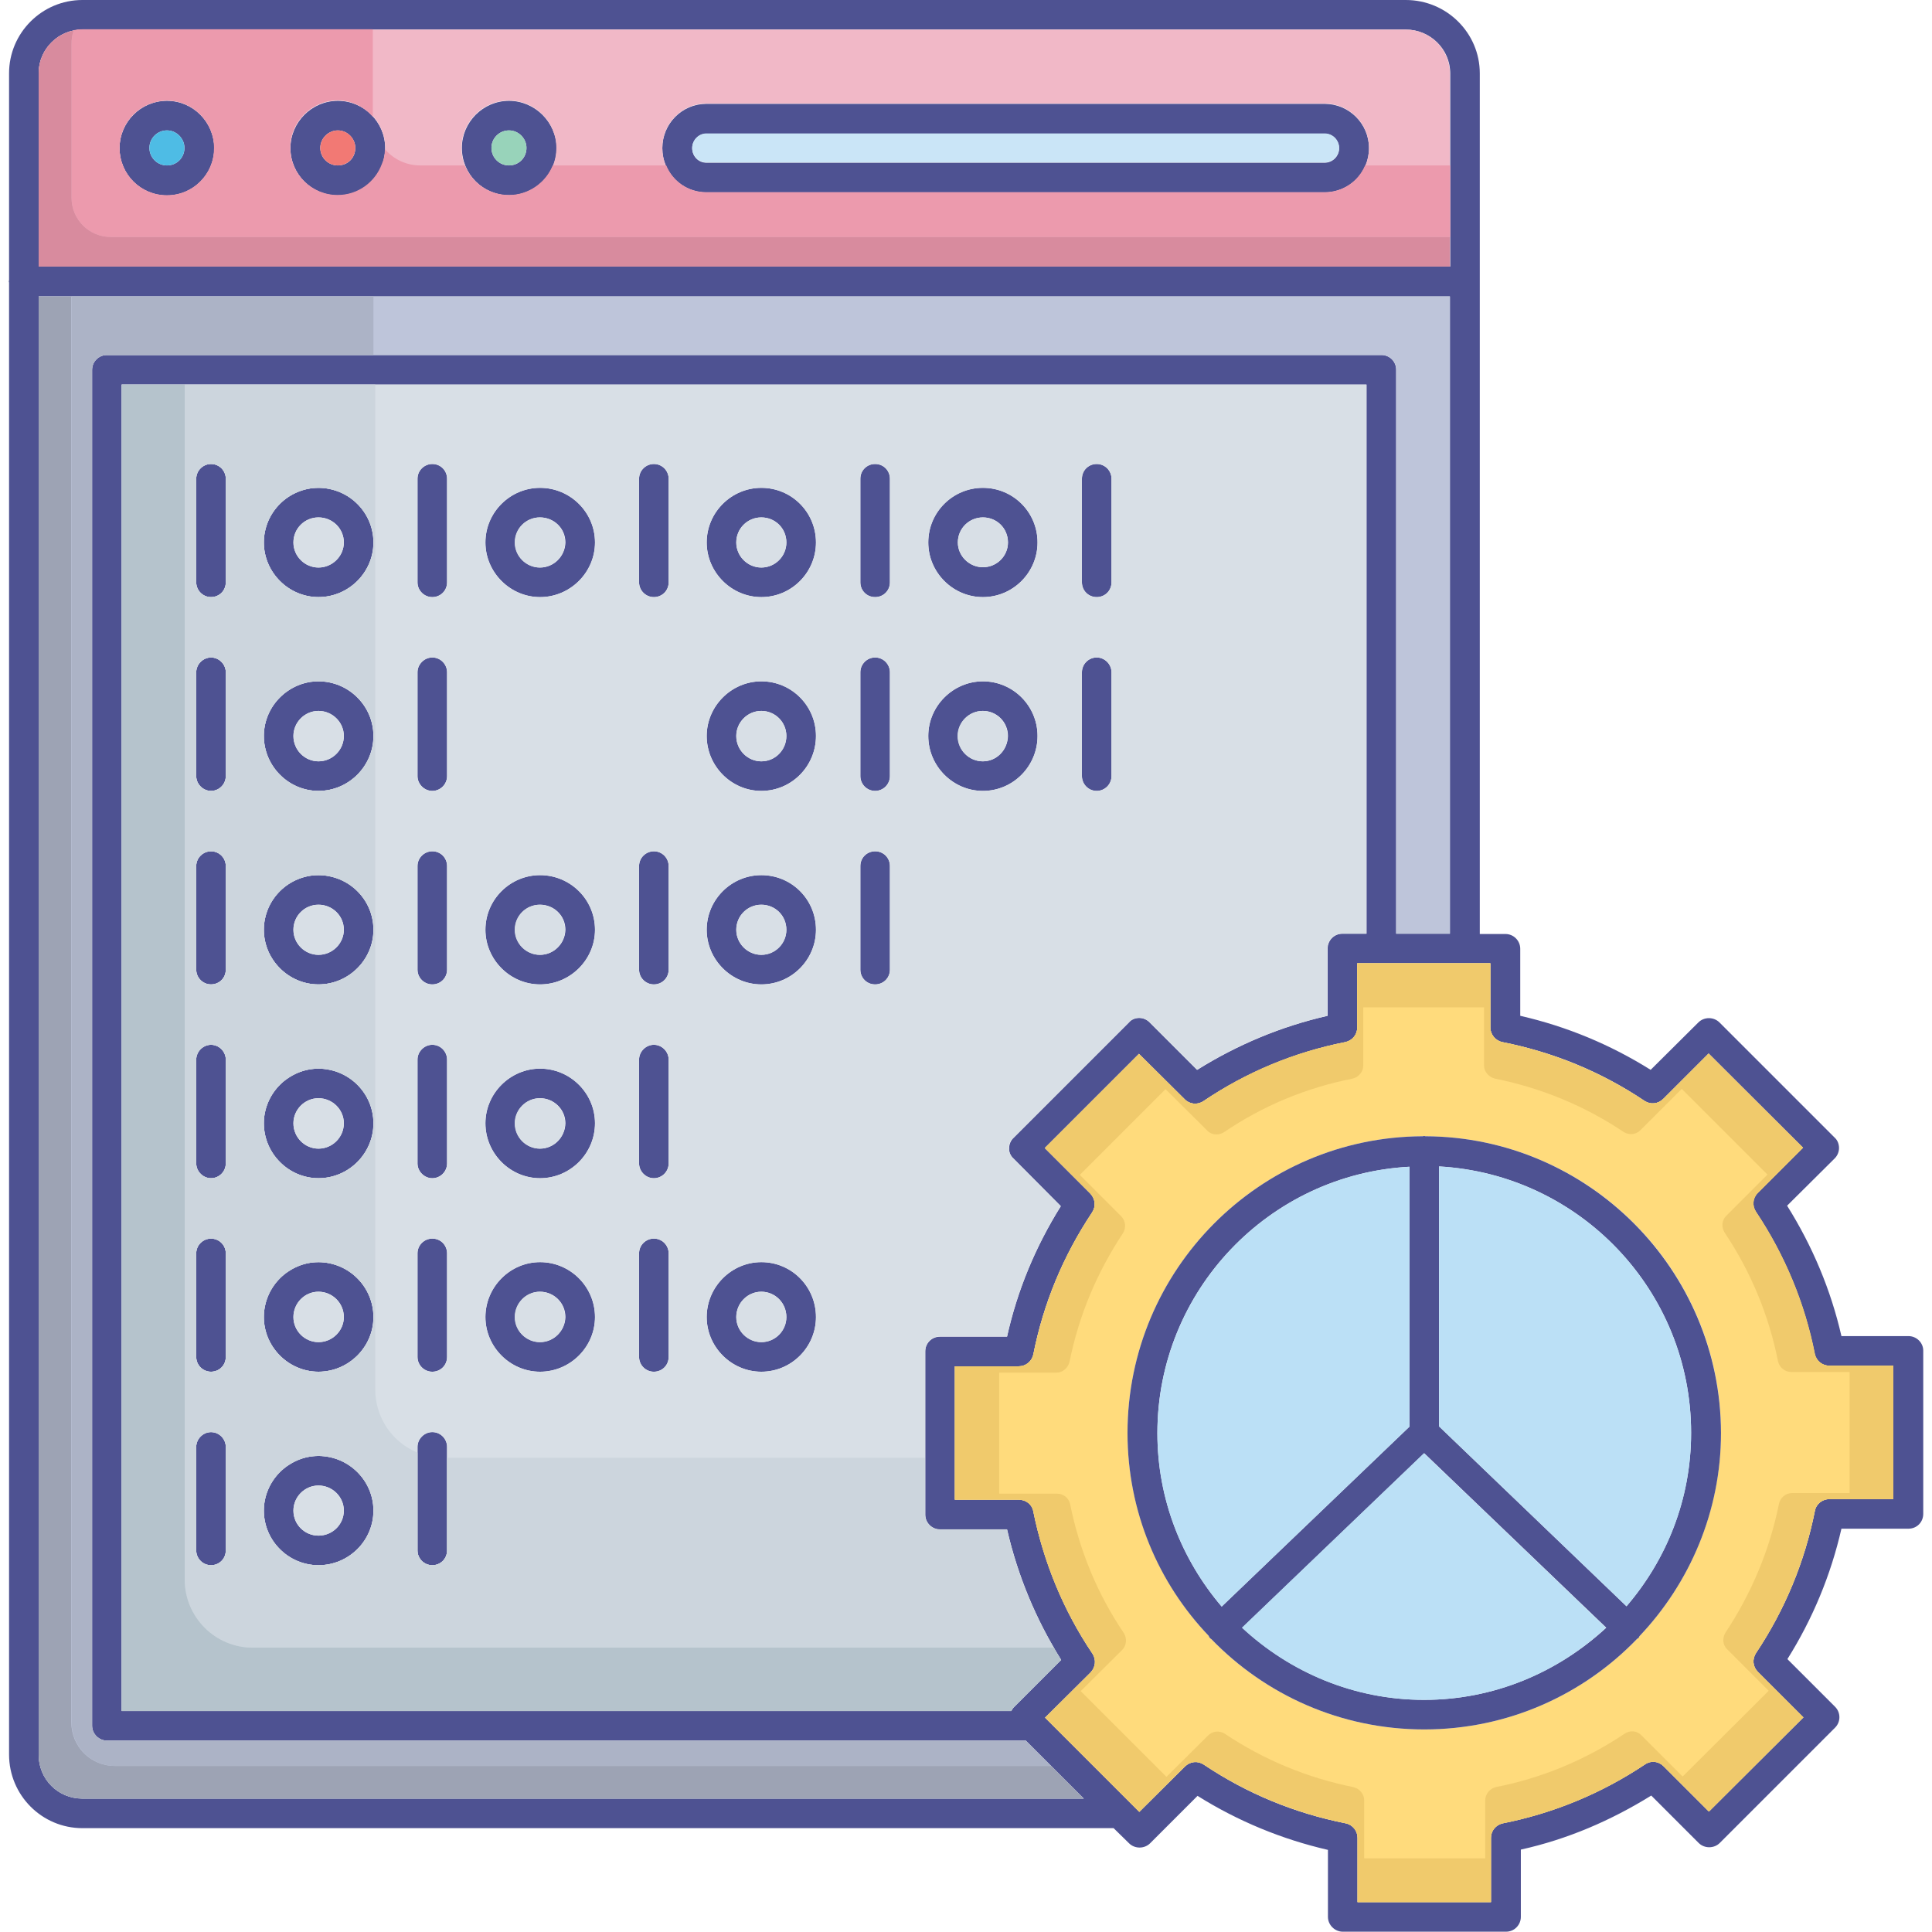 <svg xmlns="http://www.w3.org/2000/svg" id="binary-coding" enable-background="new 0 0 64 64" viewBox="0 0 64 64">
  <path fill="#4e5292" d="M43.88 3.44H23.4c-.81 0-1.46.66-1.46 1.47 0 .82.65 1.47 1.46 1.47h20.48c.81 0 1.47-.65 1.47-1.47C45.35 4.1 44.69 3.44 43.88 3.44zM43.88 5.39H23.4c-.27 0-.47-.22-.47-.48s.21-.48.47-.48h20.48c.27 0 .48.22.48.48S44.15 5.39 43.88 5.39zM16.86 3.34C16 3.34 15.3 4.05 15.3 4.9c0 .87.7 1.57 1.57 1.57.86 0 1.57-.7 1.57-1.57C18.43 4.05 17.72 3.34 16.86 3.34zM16.86 5.48c-.32 0-.58-.26-.58-.58 0-.32.26-.58.58-.58.32 0 .58.27.58.58C17.44 5.23 17.18 5.48 16.86 5.48zM11.19 3.34c-.86 0-1.57.71-1.57 1.57 0 .87.71 1.57 1.57 1.57.87 0 1.57-.7 1.57-1.57C12.76 4.05 12.06 3.34 11.19 3.34zM11.19 5.48c-.32 0-.58-.26-.58-.58 0-.32.27-.58.58-.58.32 0 .58.27.58.58C11.77 5.23 11.52 5.48 11.19 5.48zM5.53 3.34c-.87 0-1.57.71-1.57 1.57 0 .87.7 1.57 1.57 1.57.87 0 1.57-.7 1.57-1.57C7.09 4.05 6.4 3.34 5.53 3.34zM5.53 5.48c-.32 0-.58-.26-.58-.58 0-.32.26-.58.58-.58.32 0 .58.27.58.58C6.11 5.23 5.85 5.48 5.53 5.48zM7.48 15.86v3.43c0 .28-.22.49-.49.49-.27 0-.49-.22-.49-.49v-3.43c0-.28.23-.49.49-.49C7.26 15.37 7.48 15.59 7.48 15.86zM10.55 16.16c-.99 0-1.81.81-1.81 1.81 0 .99.82 1.81 1.81 1.81 1 0 1.82-.82 1.82-1.81C12.37 16.97 11.55 16.16 10.55 16.16zM10.55 18.8c-.45 0-.83-.37-.83-.83 0-.46.37-.83.83-.83.46 0 .84.36.84.83C11.39 18.42 11.01 18.8 10.55 18.8zM14.81 15.86v3.43c0 .28-.22.49-.49.49-.27 0-.49-.22-.49-.49v-3.43c0-.28.23-.49.49-.49C14.6 15.37 14.81 15.59 14.81 15.86zM17.89 16.16c-.99 0-1.81.81-1.81 1.81 0 .99.82 1.81 1.81 1.81 1 0 1.82-.82 1.82-1.81C19.71 16.97 18.89 16.16 17.89 16.16zM17.89 18.8c-.45 0-.83-.37-.83-.83 0-.46.37-.83.83-.83.46 0 .84.36.84.83C18.72 18.42 18.35 18.8 17.89 18.8zM22.15 15.86v3.43c0 .28-.22.49-.49.49-.27 0-.49-.22-.49-.49v-3.43c0-.28.23-.49.49-.49C21.93 15.37 22.15 15.59 22.15 15.86zM25.22 16.16c-.99 0-1.81.81-1.81 1.81 0 .99.82 1.81 1.81 1.81 1 0 1.81-.82 1.81-1.81C27.03 16.97 26.23 16.16 25.22 16.16zM25.22 18.8c-.45 0-.83-.37-.83-.83 0-.46.37-.83.83-.83.46 0 .83.36.83.83C26.05 18.42 25.68 18.8 25.22 18.8zM29.48 15.86v3.43c0 .28-.22.49-.49.49-.28 0-.49-.22-.49-.49v-3.43c0-.28.22-.49.49-.49C29.27 15.37 29.48 15.59 29.48 15.86zM32.56 16.16c-1 0-1.81.8-1.81 1.81 0 .99.81 1.81 1.81 1.81 1 0 1.81-.82 1.81-1.81C34.37 16.96 33.56 16.16 32.56 16.16zM32.56 18.79c-.45 0-.83-.37-.83-.82 0-.47.38-.83.83-.83.46 0 .83.36.83.83C33.39 18.42 33.02 18.79 32.56 18.79z"></path>
  <path fill="#d8dfe6" d="M33.39,17.97c0,0.45-0.37,0.82-0.83,0.82c-0.45,0-0.83-0.37-0.83-0.82c0-0.47,0.38-0.83,0.83-0.83
		C33.02,17.14,33.39,17.5,33.39,17.97z"></path>
  <path fill="#4e5292" d="M36.82 15.86v3.43c0 .28-.22.49-.49.49-.28 0-.49-.22-.49-.49v-3.43c0-.28.22-.49.49-.49C36.6 15.37 36.82 15.59 36.82 15.86zM7.48 22.27v3.44c0 .27-.22.49-.49.49-.27 0-.49-.23-.49-.49v-3.44c0-.27.23-.49.49-.49C7.26 21.78 7.48 22.01 7.48 22.27zM10.55 22.57c-.99 0-1.81.82-1.81 1.81 0 1 .82 1.82 1.81 1.82 1 0 1.82-.82 1.82-1.82C12.37 23.38 11.55 22.57 10.55 22.57zM10.55 25.22c-.45 0-.83-.37-.83-.84 0-.45.37-.83.83-.83.46 0 .84.37.84.83C11.39 24.84 11.01 25.22 10.55 25.22zM14.81 22.27v3.44c0 .27-.22.49-.49.49-.27 0-.49-.23-.49-.49v-3.44c0-.27.23-.49.49-.49C14.6 21.78 14.81 22.01 14.81 22.27zM25.22 22.57c-.99 0-1.81.82-1.81 1.81 0 1 .82 1.82 1.81 1.82 1 0 1.81-.82 1.81-1.82C27.03 23.38 26.23 22.57 25.22 22.57zM25.22 25.22c-.45 0-.83-.37-.83-.84 0-.45.37-.83.83-.83.46 0 .83.37.83.83C26.05 24.84 25.68 25.22 25.22 25.22zM29.48 22.27v3.44c0 .27-.22.49-.49.49-.28 0-.49-.23-.49-.49v-3.44c0-.27.22-.49.49-.49C29.27 21.78 29.48 22.01 29.48 22.27zM32.56 22.57c-.99 0-1.81.82-1.81 1.81 0 1 .82 1.82 1.81 1.82 1 0 1.81-.82 1.81-1.82C34.37 23.38 33.56 22.57 32.56 22.57zM32.56 25.22c-.45 0-.83-.37-.83-.84 0-.45.37-.83.83-.83.46 0 .83.37.83.83C33.38 24.84 33.02 25.22 32.56 25.22zM36.82 22.27v3.44c0 .27-.22.49-.49.49-.28 0-.49-.23-.49-.49v-3.44c0-.27.22-.49.49-.49C36.6 21.78 36.82 22.01 36.82 22.27zM7.48 28.69v3.43c0 .28-.22.49-.49.49-.27 0-.49-.22-.49-.49v-3.43c0-.28.23-.49.49-.49C7.26 28.2 7.48 28.42 7.48 28.69zM10.55 28.99c-.99 0-1.81.81-1.81 1.81 0 .99.82 1.81 1.81 1.81 1 0 1.82-.82 1.82-1.81C12.37 29.79 11.55 28.99 10.55 28.99zM10.55 31.63c-.45 0-.83-.37-.83-.83 0-.46.37-.83.83-.83.46 0 .84.36.84.83C11.39 31.25 11.01 31.63 10.55 31.63zM14.81 28.69v3.43c0 .28-.22.49-.49.49-.27 0-.49-.22-.49-.49v-3.43c0-.28.23-.49.49-.49C14.6 28.2 14.81 28.42 14.81 28.69zM17.89 28.99c-.99 0-1.81.81-1.81 1.81 0 .99.82 1.81 1.81 1.81 1 0 1.82-.82 1.82-1.81C19.71 29.79 18.89 28.99 17.89 28.99zM17.89 31.63c-.45 0-.83-.37-.83-.83 0-.46.37-.83.83-.83.46 0 .84.36.84.83C18.72 31.25 18.35 31.63 17.89 31.63zM22.15 28.69v3.43c0 .28-.22.49-.49.49-.27 0-.49-.22-.49-.49v-3.43c0-.28.23-.49.49-.49C21.93 28.2 22.15 28.42 22.15 28.69zM25.22 28.99c-.99 0-1.81.81-1.81 1.81 0 .99.82 1.81 1.81 1.81 1 0 1.81-.82 1.81-1.81C27.03 29.79 26.23 28.99 25.22 28.99zM25.22 31.63c-.45 0-.83-.37-.83-.83 0-.46.37-.83.83-.83.46 0 .83.36.83.83C26.05 31.25 25.68 31.63 25.22 31.63zM29.48 28.69v3.43c0 .28-.22.49-.49.49-.28 0-.49-.22-.49-.49v-3.43c0-.28.22-.49.49-.49C29.27 28.2 29.48 28.42 29.48 28.69zM7.48 35.1v3.44c0 .27-.22.49-.49.49-.27 0-.49-.23-.49-.49V35.1c0-.27.23-.49.49-.49C7.26 34.61 7.48 34.84 7.48 35.1zM10.55 35.4c-.99 0-1.81.82-1.81 1.81 0 1 .82 1.82 1.81 1.82 1 0 1.82-.82 1.82-1.82C12.37 36.21 11.55 35.4 10.55 35.4zM10.55 38.05c-.45 0-.83-.37-.83-.84 0-.45.37-.83.83-.83.46 0 .84.37.84.83C11.39 37.67 11.01 38.05 10.55 38.05zM14.81 35.1v3.44c0 .27-.22.49-.49.49-.27 0-.49-.23-.49-.49V35.1c0-.27.23-.49.49-.49C14.6 34.61 14.81 34.84 14.81 35.1zM17.89 35.4c-.99 0-1.81.82-1.81 1.81 0 1 .82 1.82 1.81 1.82 1 0 1.82-.82 1.82-1.82C19.71 36.21 18.89 35.4 17.89 35.4zM17.89 38.05c-.45 0-.83-.37-.83-.84 0-.45.37-.83.83-.83.46 0 .84.37.84.83C18.72 37.67 18.35 38.05 17.89 38.05zM22.15 35.1v3.44c0 .27-.22.49-.49.49-.27 0-.49-.23-.49-.49V35.1c0-.27.23-.49.49-.49C21.93 34.61 22.15 34.84 22.15 35.1zM7.48 41.52v3.43c0 .28-.22.49-.49.49-.27 0-.49-.22-.49-.49v-3.43c0-.28.23-.49.49-.49C7.26 41.03 7.48 41.25 7.48 41.52zM10.55 41.81c-.99 0-1.81.82-1.81 1.82 0 .99.82 1.81 1.81 1.81 1 0 1.82-.82 1.82-1.81C12.37 42.62 11.55 41.81 10.55 41.81zM10.55 44.46c-.45 0-.83-.37-.83-.83 0-.46.37-.84.83-.84.46 0 .84.37.84.84C11.39 44.08 11.01 44.46 10.55 44.46zM14.81 41.52v3.43c0 .28-.22.49-.49.49-.27 0-.49-.22-.49-.49v-3.43c0-.28.23-.49.49-.49C14.6 41.03 14.81 41.25 14.81 41.52zM17.89 41.81c-.99 0-1.81.82-1.81 1.82 0 .99.82 1.81 1.81 1.81 1 0 1.82-.82 1.82-1.81C19.71 42.62 18.89 41.81 17.89 41.81zM17.89 44.46c-.45 0-.83-.37-.83-.83 0-.46.37-.84.83-.84.46 0 .84.37.84.84C18.72 44.08 18.35 44.46 17.89 44.46zM22.15 41.52v3.43c0 .28-.22.49-.49.49-.27 0-.49-.22-.49-.49v-3.43c0-.28.23-.49.49-.49C21.93 41.03 22.15 41.25 22.15 41.52zM25.22 41.81c-.99 0-1.81.82-1.81 1.82 0 .99.82 1.81 1.81 1.81 1 0 1.81-.82 1.81-1.81C27.03 42.62 26.23 41.81 25.22 41.81zM25.22 44.46c-.45 0-.83-.37-.83-.83 0-.46.37-.84.83-.84.46 0 .83.37.83.84C26.05 44.08 25.68 44.46 25.22 44.46zM7.48 47.93v3.43c0 .28-.22.49-.49.49-.27 0-.49-.22-.49-.49v-3.43c0-.27.23-.49.49-.49C7.26 47.44 7.48 47.67 7.48 47.93zM10.55 48.23c-.99 0-1.81.82-1.81 1.81 0 1 .82 1.81 1.81 1.81 1 0 1.82-.81 1.82-1.81C12.37 49.04 11.55 48.23 10.55 48.23zM10.55 50.87c-.45 0-.83-.36-.83-.83 0-.45.37-.83.83-.83.46 0 .84.37.84.83C11.39 50.5 11.01 50.87 10.55 50.87zM14.81 47.93v3.43c0 .28-.22.49-.49.49-.27 0-.49-.22-.49-.49v-3.43c0-.27.23-.49.49-.49C14.6 47.44 14.81 47.67 14.81 47.93z"></path>
  <path fill="#4e5292" d="M63.22,44.26H61c-0.35-1.53-0.96-2.98-1.8-4.32l1.58-1.57c0.09-0.09,0.14-0.22,0.14-0.34
		c0-0.13-0.05-0.26-0.14-0.34l-3.82-3.82c-0.19-0.19-0.51-0.19-0.7,0l-1.58,1.57c-1.34-0.84-2.79-1.44-4.32-1.79v-2.22
		c0-0.27-0.22-0.49-0.49-0.49h-0.85V9.33c0,0,0,0,0-0.01c0,0,0,0,0-0.01V2.43c0-1.34-1.1-2.43-2.45-2.43H2.73
		C1.39,0,0.3,1.09,0.3,2.43v6.85c0,0.02-0.01,0.03-0.01,0.04c0,0.02,0.01,0.03,0.01,0.04v48.76c0,1.35,1.09,2.44,2.43,2.44h34.16
		l0.51,0.5c0.19,0.19,0.51,0.19,0.7,0l1.57-1.57c1.34,0.84,2.8,1.44,4.32,1.79v2.22c0,0.27,0.23,0.49,0.49,0.49h5.41
		c0.28,0,0.49-0.23,0.49-0.49v-2.23c1.54-0.34,2.98-0.96,4.32-1.79l1.57,1.57c0.19,0.19,0.51,0.19,0.7,0l3.82-3.82
		c0.19-0.19,0.19-0.5,0-0.69l-1.58-1.58c0.84-1.34,1.44-2.79,1.79-4.32h2.22c0.28,0,0.49-0.22,0.49-0.49v-5.41
		C63.71,44.48,63.49,44.26,63.22,44.26z M1.28,2.43c0-0.8,0.65-1.45,1.45-1.45h43.84c0.81,0,1.47,0.65,1.47,1.45v6.4H1.28V2.43z
		 M2.73,59.58c-0.81,0-1.45-0.64-1.45-1.46V9.82h46.75v21.11h-1.78V12.25c0-0.28-0.22-0.49-0.49-0.49H3.54
		c-0.27,0-0.49,0.22-0.49,0.49v44.92c0,0.27,0.23,0.49,0.49,0.49h30.44l1.92,1.92H2.73z M33.57,38.38l1.57,1.58
		c-0.84,1.34-1.44,2.79-1.78,4.32h-2.22c-0.28,0-0.49,0.22-0.49,0.49v5.41c0,0.27,0.22,0.49,0.49,0.49h2.22
		c0.35,1.53,0.96,2.98,1.79,4.32l-1.57,1.57c-0.03,0.03-0.06,0.08-0.08,0.12H4.03V12.74h41.24v18.19h-0.8
		c-0.28,0-0.49,0.23-0.49,0.49v2.23c-1.54,0.35-2.99,0.96-4.32,1.79l-1.57-1.57c-0.1-0.1-0.23-0.15-0.35-0.15
		c-0.13,0-0.26,0.05-0.34,0.15l-3.82,3.82c-0.1,0.09-0.15,0.22-0.15,0.34C33.42,38.16,33.47,38.29,33.57,38.38z M62.72,49.66h-2.12
		c-0.24,0-0.44,0.17-0.48,0.39c-0.33,1.68-0.99,3.27-1.95,4.71c-0.13,0.2-0.11,0.45,0.06,0.62l1.51,1.51l-3.13,3.12l-1.5-1.5
		c-0.17-0.17-0.42-0.2-0.62-0.06c-1.44,0.96-3.02,1.61-4.71,1.95c-0.23,0.05-0.39,0.25-0.39,0.48v2.13h-4.42v-2.13
		c0-0.23-0.16-0.43-0.39-0.48c-1.68-0.33-3.27-0.98-4.71-1.95c-0.2-0.13-0.45-0.1-0.62,0.07l-1.51,1.5l-3.12-3.12l1.51-1.5
		c0.16-0.17,0.19-0.42,0.06-0.62c-0.97-1.44-1.61-3.02-1.96-4.71c-0.04-0.24-0.25-0.39-0.48-0.39h-2.12v-4.42h2.12
		c0.24,0,0.43-0.17,0.48-0.39c0.33-1.69,0.99-3.27,1.95-4.71c0.13-0.2,0.1-0.45-0.06-0.62l-1.51-1.51l3.12-3.12l1.51,1.5
		c0.16,0.17,0.42,0.2,0.62,0.07c1.43-0.96,3.01-1.62,4.71-1.96c0.23-0.05,0.39-0.25,0.39-0.48v-2.13h4.41v2.13
		c0,0.23,0.17,0.43,0.39,0.48c1.69,0.33,3.28,0.98,4.72,1.95c0.2,0.13,0.45,0.1,0.62-0.07l1.5-1.5l3.12,3.12l-1.5,1.5
		c-0.17,0.17-0.19,0.42-0.06,0.62c0.96,1.44,1.61,3.02,1.95,4.71c0.05,0.24,0.26,0.39,0.48,0.39h2.13V49.66z"></path>
  <path fill="#ffdb7c" d="M60.6,45.24c-0.23,0-0.43-0.16-0.48-0.39c-0.33-1.68-0.99-3.27-1.95-4.71c-0.13-0.2-0.11-0.45,0.06-0.62
		l1.5-1.5L56.6,34.9l-1.5,1.5c-0.17,0.17-0.42,0.2-0.62,0.07c-1.44-0.96-3.02-1.61-4.72-1.95c-0.23-0.05-0.39-0.26-0.39-0.48v-2.13
		h-4.41v2.13c0,0.24-0.17,0.43-0.39,0.48c-1.69,0.33-3.28,0.99-4.71,1.96c-0.2,0.13-0.46,0.1-0.62-0.07l-1.51-1.5l-3.12,3.12
		l1.51,1.51c0.16,0.17,0.19,0.42,0.06,0.62c-0.96,1.44-1.61,3.01-1.95,4.71c-0.05,0.23-0.25,0.39-0.48,0.39h-2.12v4.42h2.12
		c0.24,0,0.44,0.16,0.48,0.39c0.34,1.68,0.99,3.27,1.96,4.71c0.13,0.2,0.1,0.45-0.06,0.62l-1.51,1.5l3.12,3.12l1.51-1.5
		c0.17-0.17,0.42-0.2,0.62-0.07c1.44,0.96,3.02,1.61,4.71,1.95c0.24,0.05,0.39,0.26,0.39,0.48v2.13h4.42v-2.13
		c0-0.24,0.17-0.43,0.39-0.48c1.68-0.33,3.27-0.99,4.71-1.95c0.2-0.14,0.45-0.11,0.62,0.06l1.5,1.5l3.13-3.12l-1.51-1.51
		c-0.17-0.17-0.19-0.42-0.06-0.62c0.96-1.44,1.61-3.02,1.95-4.71c0.04-0.23,0.25-0.39,0.48-0.39h2.12v-4.42H60.6z M54.31,54.2
		c-0.01,0.02-0.02,0.04-0.03,0.06c-0.02,0.01-0.03,0.02-0.05,0.03c-1.78,1.85-4.28,3-7.05,3s-5.27-1.15-7.05-2.99
		c-0.02-0.02-0.04-0.02-0.05-0.04c-0.02-0.02-0.03-0.04-0.04-0.07c-1.66-1.75-2.69-4.13-2.69-6.72c0-5.41,4.38-9.81,9.78-9.83
		c0.02,0,0.03-0.01,0.05-0.01c0.01,0,0.02,0.01,0.04,0.01c5.4,0.02,9.79,4.42,9.79,9.83C57,50.08,55.97,52.45,54.31,54.2z"></path>
  <path fill="#f0ca6c" d="M60.6,45.24c-0.23,0-0.43-0.16-0.48-0.39c-0.33-1.68-0.99-3.27-1.95-4.71c-0.13-0.2-0.11-0.45,0.06-0.62
		l1.5-1.5L56.6,34.9l-1.5,1.5c-0.17,0.17-0.42,0.2-0.62,0.07c-1.44-0.96-3.02-1.61-4.72-1.95c-0.23-0.05-0.39-0.26-0.39-0.48v-2.13
		h-4.41v2.13c0,0.24-0.17,0.43-0.39,0.48c-1.69,0.33-3.28,0.99-4.71,1.96c-0.2,0.13-0.46,0.1-0.62-0.07l-1.51-1.5l-3.12,3.12
		l1.51,1.51c0.16,0.17,0.19,0.42,0.06,0.62c-0.96,1.44-1.61,3.01-1.95,4.71c-0.05,0.23-0.25,0.39-0.48,0.39h-2.12v4.42h2.12
		c0.24,0,0.44,0.16,0.48,0.39c0.34,1.68,0.99,3.27,1.96,4.71c0.13,0.2,0.1,0.45-0.06,0.62l-1.51,1.5l3.12,3.12l1.51-1.5
		c0.17-0.17,0.42-0.2,0.62-0.07c1.44,0.96,3.02,1.61,4.71,1.95c0.24,0.05,0.39,0.26,0.39,0.48v2.13h4.42v-2.13
		c0-0.24,0.17-0.43,0.39-0.48c1.68-0.33,3.27-0.99,4.71-1.95c0.2-0.14,0.45-0.11,0.62,0.06l1.5,1.5l3.13-3.12l-1.51-1.51
		c-0.17-0.17-0.19-0.42-0.06-0.62c0.96-1.44,1.61-3.02,1.95-4.71c0.04-0.23,0.25-0.39,0.48-0.39h2.12v-4.42H60.6z M61.29,49.46
		h-1.93c-0.21,0-0.39,0.16-0.43,0.36c-0.31,1.53-0.91,2.96-1.77,4.26c-0.11,0.18-0.1,0.41,0.06,0.56l1.37,1.37l-2.85,2.84
		l-1.36-1.36c-0.15-0.16-0.38-0.18-0.56-0.06c-1.3,0.87-2.74,1.47-4.27,1.77c-0.2,0.05-0.35,0.23-0.35,0.44v1.92h-4.01v-1.92
		c0-0.21-0.15-0.39-0.36-0.44c-1.53-0.31-2.96-0.9-4.26-1.77c-0.18-0.11-0.41-0.09-0.56,0.07l-1.37,1.36l-2.84-2.84l1.37-1.36
		c0.15-0.15,0.17-0.38,0.06-0.56c-0.88-1.3-1.47-2.74-1.78-4.27c-0.04-0.21-0.23-0.35-0.43-0.35h-1.92v-4.01H35
		c0.21,0,0.38-0.16,0.43-0.36c0.31-1.54,0.91-2.96,1.77-4.26c0.11-0.18,0.09-0.41-0.06-0.56l-1.37-1.37l2.84-2.84l1.37,1.36
		c0.14,0.16,0.38,0.18,0.56,0.07c1.29-0.88,2.74-1.48,4.27-1.78c0.2-0.05,0.35-0.23,0.35-0.43v-1.93h4v1.93
		c0,0.2,0.16,0.38,0.36,0.43c1.54,0.31,2.97,0.9,4.27,1.77c0.18,0.11,0.41,0.09,0.56-0.07l1.36-1.36l2.84,2.84l-1.36,1.36
		c-0.16,0.15-0.17,0.38-0.06,0.56c0.87,1.3,1.47,2.75,1.77,4.27c0.05,0.21,0.24,0.35,0.44,0.35h1.93V49.46z"></path>
  <path fill="#d8dfe6" d="M4.03,12.74v43.93H33.5c0.02-0.04,0.05-0.09,0.08-0.12l1.57-1.57c-0.84-1.34-1.44-2.8-1.79-4.32h-2.22
		c-0.28,0-0.49-0.23-0.49-0.49v-5.41c0-0.28,0.22-0.49,0.49-0.49h2.22c0.34-1.54,0.95-2.98,1.78-4.32l-1.57-1.58
		c-0.1-0.09-0.15-0.22-0.15-0.34c0-0.13,0.05-0.26,0.15-0.34l3.82-3.82c0.09-0.1,0.22-0.15,0.34-0.15c0.13,0,0.26,0.05,0.35,0.15
		l1.57,1.57c1.33-0.84,2.79-1.44,4.32-1.79v-2.23c0-0.27,0.22-0.49,0.49-0.49h0.8V12.74H4.03z M7.48,51.36
		c0,0.28-0.22,0.49-0.49,0.49c-0.27,0-0.49-0.22-0.49-0.49v-3.43c0-0.27,0.23-0.49,0.49-0.49c0.28,0,0.49,0.23,0.49,0.49V51.36z
		 M7.48,44.95c0,0.28-0.22,0.49-0.49,0.49c-0.27,0-0.49-0.22-0.49-0.49v-3.43c0-0.28,0.23-0.49,0.49-0.49
		c0.28,0,0.49,0.22,0.49,0.49V44.95z M7.48,38.54c0,0.27-0.22,0.49-0.49,0.49c-0.27,0-0.49-0.23-0.49-0.49V35.1
		c0-0.27,0.23-0.49,0.49-0.49c0.28,0,0.49,0.23,0.49,0.49V38.54z M7.48,32.12c0,0.28-0.22,0.49-0.49,0.49
		c-0.27,0-0.49-0.22-0.49-0.49v-3.43c0-0.28,0.23-0.49,0.49-0.49c0.28,0,0.49,0.22,0.49,0.49V32.12z M7.48,25.71
		c0,0.27-0.22,0.49-0.49,0.49c-0.27,0-0.49-0.23-0.49-0.49v-3.44c0-0.27,0.23-0.49,0.49-0.49c0.28,0,0.49,0.23,0.49,0.49V25.71z
		 M7.48,19.29c0,0.28-0.22,0.49-0.49,0.49c-0.27,0-0.49-0.22-0.49-0.49v-3.43c0-0.28,0.23-0.49,0.49-0.49
		c0.28,0,0.49,0.22,0.49,0.49V19.29z M10.55,51.85c-0.99,0-1.81-0.81-1.81-1.81c0-0.99,0.82-1.81,1.81-1.81c1,0,1.82,0.82,1.82,1.81
		C12.37,51.04,11.55,51.85,10.55,51.85z M10.55,45.44c-0.99,0-1.81-0.82-1.81-1.81c0-1,0.82-1.82,1.81-1.82c1,0,1.82,0.82,1.82,1.82
		C12.37,44.62,11.55,45.44,10.55,45.44z M10.55,39.03c-0.99,0-1.81-0.82-1.81-1.82c0-0.99,0.82-1.81,1.81-1.81
		c1,0,1.82,0.82,1.82,1.81C12.37,38.21,11.55,39.03,10.55,39.03z M10.55,32.61c-0.99,0-1.81-0.82-1.81-1.81c0-1,0.82-1.81,1.81-1.81
		c1,0,1.82,0.81,1.82,1.81C12.37,31.79,11.55,32.61,10.55,32.61z M10.55,26.2c-0.99,0-1.81-0.82-1.81-1.82
		c0-0.99,0.82-1.81,1.81-1.81c1,0,1.82,0.82,1.82,1.81C12.37,25.38,11.55,26.2,10.55,26.2z M10.55,19.78
		c-0.99,0-1.81-0.82-1.81-1.81c0-1,0.82-1.81,1.81-1.81c1,0,1.82,0.81,1.82,1.81C12.37,18.96,11.55,19.78,10.55,19.78z M14.81,51.36
		c0,0.28-0.22,0.49-0.49,0.49c-0.27,0-0.49-0.22-0.49-0.49v-3.43c0-0.27,0.23-0.49,0.49-0.49c0.28,0,0.49,0.23,0.49,0.49V51.36z
		 M14.81,44.95c0,0.28-0.22,0.49-0.49,0.49c-0.27,0-0.49-0.22-0.49-0.49v-3.43c0-0.28,0.23-0.49,0.49-0.49
		c0.28,0,0.49,0.22,0.49,0.49V44.95z M14.81,38.54c0,0.27-0.22,0.49-0.49,0.49c-0.27,0-0.49-0.23-0.49-0.49V35.1
		c0-0.27,0.23-0.49,0.49-0.49c0.28,0,0.49,0.23,0.49,0.49V38.54z M14.81,32.12c0,0.28-0.22,0.49-0.49,0.49
		c-0.27,0-0.49-0.22-0.49-0.49v-3.43c0-0.28,0.23-0.49,0.49-0.49c0.28,0,0.49,0.22,0.49,0.49V32.12z M14.81,25.71
		c0,0.27-0.22,0.49-0.49,0.49c-0.27,0-0.49-0.23-0.49-0.49v-3.44c0-0.27,0.23-0.49,0.49-0.49c0.28,0,0.49,0.23,0.49,0.49V25.71z
		 M14.81,19.29c0,0.28-0.22,0.49-0.49,0.49c-0.27,0-0.49-0.22-0.49-0.49v-3.43c0-0.28,0.23-0.49,0.49-0.49
		c0.28,0,0.49,0.22,0.49,0.49V19.29z M17.89,45.44c-0.99,0-1.81-0.82-1.81-1.81c0-1,0.82-1.82,1.81-1.82c1,0,1.82,0.82,1.82,1.82
		C19.71,44.62,18.89,45.44,17.89,45.44z M17.89,39.03c-0.99,0-1.81-0.82-1.81-1.82c0-0.99,0.82-1.81,1.81-1.81
		c1,0,1.82,0.82,1.82,1.81C19.71,38.21,18.89,39.03,17.89,39.03z M17.89,32.61c-0.99,0-1.81-0.82-1.81-1.81c0-1,0.82-1.81,1.81-1.81
		c1,0,1.82,0.81,1.82,1.81C19.71,31.79,18.89,32.61,17.89,32.61z M17.89,19.78c-0.99,0-1.81-0.82-1.81-1.81c0-1,0.82-1.81,1.81-1.81
		c1,0,1.82,0.81,1.82,1.81C19.71,18.96,18.89,19.78,17.89,19.78z M22.15,44.95c0,0.28-0.22,0.49-0.49,0.49
		c-0.27,0-0.49-0.22-0.49-0.49v-3.43c0-0.28,0.23-0.49,0.49-0.49c0.28,0,0.49,0.22,0.49,0.49V44.95z M22.15,38.54
		c0,0.27-0.22,0.49-0.49,0.49c-0.27,0-0.49-0.23-0.49-0.49V35.1c0-0.27,0.23-0.49,0.49-0.49c0.28,0,0.49,0.23,0.49,0.49V38.54z
		 M22.15,32.12c0,0.28-0.22,0.49-0.49,0.49c-0.27,0-0.49-0.22-0.49-0.49v-3.43c0-0.28,0.23-0.49,0.49-0.49
		c0.28,0,0.49,0.22,0.49,0.49V32.12z M22.15,19.29c0,0.28-0.22,0.49-0.49,0.49c-0.27,0-0.49-0.22-0.49-0.49v-3.43
		c0-0.28,0.23-0.49,0.49-0.49c0.28,0,0.49,0.22,0.49,0.49V19.29z M25.22,45.44c-0.99,0-1.81-0.82-1.81-1.81c0-1,0.82-1.82,1.81-1.82
		c1,0,1.81,0.82,1.81,1.82C27.03,44.62,26.23,45.44,25.22,45.44z M25.22,32.61c-0.99,0-1.81-0.82-1.81-1.81c0-1,0.82-1.81,1.81-1.81
		c1,0,1.81,0.81,1.81,1.81C27.03,31.79,26.23,32.61,25.22,32.61z M25.22,26.2c-0.99,0-1.81-0.82-1.81-1.82
		c0-0.99,0.82-1.81,1.81-1.81c1,0,1.81,0.82,1.81,1.81C27.03,25.38,26.23,26.2,25.22,26.2z M25.22,19.78
		c-0.99,0-1.81-0.82-1.81-1.81c0-1,0.82-1.81,1.81-1.81c1,0,1.81,0.81,1.81,1.81C27.03,18.96,26.23,19.78,25.22,19.78z M29.48,32.12
		c0,0.28-0.22,0.49-0.49,0.49c-0.28,0-0.49-0.22-0.49-0.49v-3.43c0-0.28,0.22-0.49,0.49-0.49c0.28,0,0.49,0.22,0.49,0.49V32.12z
		 M29.48,25.71c0,0.27-0.22,0.49-0.49,0.49c-0.28,0-0.49-0.23-0.49-0.49v-3.44c0-0.27,0.22-0.49,0.49-0.49
		c0.28,0,0.49,0.23,0.49,0.49V25.71z M29.48,19.29c0,0.28-0.22,0.49-0.49,0.49c-0.28,0-0.49-0.22-0.49-0.49v-3.43
		c0-0.28,0.22-0.49,0.49-0.49c0.28,0,0.49,0.22,0.49,0.49V19.29z M32.56,26.2c-0.99,0-1.81-0.82-1.81-1.82
		c0-0.99,0.82-1.81,1.81-1.81c1,0,1.81,0.82,1.81,1.81C34.37,25.38,33.56,26.2,32.56,26.2z M32.56,19.78
		c-0.99,0-1.81-0.82-1.81-1.81c0-1,0.82-1.81,1.81-1.81c1,0,1.81,0.81,1.81,1.81C34.37,18.96,33.56,19.78,32.56,19.78z M36.82,25.71
		c0,0.27-0.22,0.49-0.49,0.49c-0.28,0-0.49-0.23-0.49-0.49v-3.44c0-0.27,0.22-0.49,0.49-0.49c0.28,0,0.49,0.23,0.49,0.49V25.71z
		 M36.82,19.29c0,0.28-0.22,0.49-0.49,0.49c-0.28,0-0.49-0.22-0.49-0.49v-3.43c0-0.28,0.22-0.49,0.49-0.49
		c0.28,0,0.49,0.22,0.49,0.49V19.29z"></path>
  <path fill="#ccd5dd" d="M33.35,50.67h-2.22c-0.28,0-0.49-0.23-0.49-0.49v-1.89H14.81v3.07c0,0.28-0.22,0.49-0.49,0.49
		c-0.27,0-0.49-0.22-0.49-0.49v-3.24c-0.83-0.34-1.4-1.15-1.4-2.1V12.74H6.12v39.59c0,1.24,1.01,2.25,2.25,2.25h26.54
		C34.19,53.37,33.67,52.05,33.35,50.67z M7.48,51.36c0,0.28-0.22,0.49-0.49,0.49c-0.27,0-0.49-0.22-0.49-0.49v-3.43
		c0-0.27,0.23-0.49,0.49-0.49c0.28,0,0.49,0.23,0.49,0.49V51.36z M7.48,44.95c0,0.28-0.22,0.49-0.49,0.49
		c-0.27,0-0.49-0.22-0.49-0.49v-3.43c0-0.28,0.23-0.49,0.49-0.49c0.28,0,0.49,0.22,0.49,0.49V44.95z M7.48,38.54
		c0,0.27-0.22,0.49-0.49,0.49c-0.27,0-0.49-0.23-0.49-0.49V35.1c0-0.27,0.23-0.49,0.49-0.49c0.28,0,0.49,0.23,0.49,0.49V38.54z
		 M7.48,32.12c0,0.28-0.22,0.49-0.49,0.49c-0.27,0-0.49-0.22-0.49-0.49v-3.43c0-0.28,0.23-0.49,0.49-0.49
		c0.28,0,0.49,0.22,0.49,0.49V32.12z M7.48,25.71c0,0.27-0.22,0.49-0.49,0.49c-0.27,0-0.49-0.23-0.49-0.49v-3.44
		c0-0.27,0.23-0.49,0.49-0.49c0.28,0,0.49,0.23,0.49,0.49V25.71z M7.48,19.29c0,0.28-0.22,0.49-0.49,0.49
		c-0.27,0-0.49-0.22-0.49-0.49v-3.43c0-0.28,0.23-0.49,0.49-0.49c0.28,0,0.49,0.22,0.49,0.49V19.29z M10.55,51.85
		c-0.99,0-1.81-0.81-1.81-1.81c0-0.13,0.01-0.25,0.04-0.36v-0.01c0.1-0.47,0.39-0.89,0.79-1.14c0.29-0.19,0.62-0.3,0.98-0.3
		c0.11,0,0.21,0.01,0.31,0.03c0.76,0.13,1.36,0.73,1.49,1.48c0.02,0.1,0.03,0.2,0.03,0.31C12.37,51.04,11.55,51.85,10.55,51.85z
		 M10.55,45.44c-0.99,0-1.81-0.82-1.81-1.81c0-0.13,0.01-0.25,0.04-0.36v-0.01c0.1-0.48,0.39-0.9,0.79-1.15
		c0.29-0.19,0.62-0.3,0.98-0.3c0.11,0,0.21,0.01,0.31,0.03c0.76,0.13,1.36,0.73,1.49,1.49c0.02,0.1,0.03,0.2,0.03,0.31
		C12.37,44.62,11.55,45.44,10.55,45.44z M10.55,39.03c-0.99,0-1.81-0.82-1.81-1.82c0-0.13,0.01-0.25,0.04-0.36v-0.01
		c0.1-0.47,0.39-0.89,0.79-1.14c0.29-0.19,0.62-0.3,0.98-0.3c0.11,0,0.21,0.01,0.31,0.03c0.77,0.13,1.37,0.73,1.49,1.49
		c0.02,0.1,0.03,0.2,0.03,0.3C12.37,38.21,11.55,39.03,10.55,39.03z M10.55,32.61c-0.99,0-1.81-0.82-1.81-1.81
		c0-0.13,0.01-0.25,0.04-0.36v-0.01c0.1-0.48,0.39-0.89,0.79-1.15c0.29-0.18,0.62-0.29,0.98-0.29c0.11,0,0.21,0.01,0.31,0.03
		c0.76,0.13,1.36,0.72,1.49,1.48c0.02,0.1,0.03,0.2,0.03,0.31C12.37,31.79,11.55,32.61,10.55,32.61z M10.55,26.2
		c-0.99,0-1.81-0.82-1.81-1.82c0-0.13,0.01-0.25,0.04-0.36V24c0.1-0.47,0.39-0.89,0.79-1.14c0.29-0.19,0.62-0.3,0.98-0.3
		c0.11,0,0.21,0.01,0.31,0.03c0.77,0.13,1.37,0.73,1.49,1.49c0.02,0.1,0.03,0.2,0.03,0.3C12.37,25.38,11.55,26.2,10.55,26.2z
		 M10.55,19.78c-0.99,0-1.81-0.82-1.81-1.81c0-0.13,0.01-0.25,0.04-0.36v-0.01c0.1-0.48,0.39-0.89,0.79-1.15
		c0.29-0.18,0.62-0.29,0.98-0.29c0.11,0,0.21,0.01,0.31,0.03c0.76,0.13,1.36,0.72,1.49,1.48c0.02,0.1,0.03,0.2,0.03,0.31
		C12.37,18.96,11.55,19.78,10.55,19.78z"></path>
  <path fill="#b5c3cc" d="M35.15,54.99l-1.57,1.57c-0.03,0.03-0.06,0.08-0.08,0.12H4.03V12.74h2.09v39.59c0,1.24,1.01,2.25,2.25,2.25
		h26.54C34.98,54.72,35.07,54.86,35.15,54.99z"></path>
  <path fill="#d8dfe6" d="M33.38 24.38c0 .46-.36.84-.83.84-.45 0-.83-.37-.83-.84 0-.45.37-.83.83-.83C33.02 23.55 33.38 23.93 33.38 24.38zM26.05 43.63c0 .45-.36.83-.83.83-.45 0-.83-.37-.83-.83 0-.46.37-.84.83-.84C25.68 42.79 26.05 43.17 26.05 43.63zM26.05 30.8c0 .45-.36.83-.83.83-.45 0-.83-.37-.83-.83 0-.46.37-.83.83-.83C25.68 29.97 26.05 30.34 26.05 30.8zM18.72 37.21c0 .46-.37.84-.84.84-.45 0-.83-.37-.83-.84 0-.45.37-.83.83-.83C18.35 36.38 18.72 36.76 18.72 37.21zM18.72 43.63c0 .45-.37.83-.84.83-.45 0-.83-.37-.83-.83 0-.46.37-.84.83-.84C18.35 42.79 18.72 43.17 18.72 43.63zM11.39 50.04c0 .46-.37.83-.84.83-.45 0-.83-.36-.83-.83 0-.45.37-.83.83-.83C11.01 49.21 11.39 49.59 11.39 50.04zM11.39 43.63c0 .45-.37.83-.84.83-.45 0-.83-.37-.83-.83 0-.46.37-.84.83-.84C11.01 42.79 11.39 43.17 11.39 43.63zM11.39 37.21c0 .46-.37.84-.84.84-.45 0-.83-.37-.83-.84 0-.45.37-.83.83-.83C11.01 36.38 11.39 36.76 11.39 37.21zM18.72 30.8c0 .45-.37.83-.84.83-.45 0-.83-.37-.83-.83 0-.46.37-.83.83-.83C18.35 29.97 18.72 30.34 18.72 30.8zM11.39 30.8c0 .45-.37.83-.84.83-.45 0-.83-.37-.83-.83 0-.46.37-.83.83-.83C11.01 29.97 11.39 30.34 11.39 30.8zM11.39 24.38c0 .46-.37.84-.84.84-.45 0-.83-.37-.83-.84 0-.45.37-.83.83-.83C11.01 23.55 11.39 23.93 11.39 24.38zM11.39 17.97c0 .45-.37.83-.84.83-.45 0-.83-.37-.83-.83 0-.46.37-.83.83-.83C11.01 17.14 11.39 17.51 11.39 17.97zM18.72 17.97c0 .45-.37.83-.84.83-.45 0-.83-.37-.83-.83 0-.46.37-.83.83-.83C18.35 17.14 18.72 17.51 18.72 17.97zM26.05 17.97c0 .45-.36.83-.83.83-.45 0-.83-.37-.83-.83 0-.46.37-.83.83-.83C25.68 17.14 26.05 17.51 26.05 17.97zM26.05 24.38c0 .46-.36.84-.83.84-.45 0-.83-.37-.83-.84 0-.45.37-.83.83-.83C25.68 23.55 26.05 23.93 26.05 24.38z"></path>
  <path fill="#f1b8c7" d="M46.57,0.98H2.73c-0.8,0-1.45,0.65-1.45,1.45v6.4h46.75v-6.4C48.03,1.63,47.37,0.98,46.57,0.98z M5.53,6.47
		c-0.87,0-1.57-0.7-1.57-1.57c0-0.86,0.7-1.57,1.57-1.57c0.87,0,1.57,0.71,1.57,1.57C7.09,5.77,6.4,6.47,5.53,6.47z M11.19,6.47
		c-0.86,0-1.57-0.7-1.57-1.57c0-0.86,0.71-1.57,1.57-1.57c0.87,0,1.57,0.71,1.57,1.57C12.76,5.77,12.06,6.47,11.19,6.47z
		 M16.86,6.47c-0.87,0-1.57-0.7-1.57-1.57c0-0.86,0.7-1.57,1.57-1.57c0.86,0,1.57,0.71,1.57,1.57C18.43,5.77,17.72,6.47,16.86,6.47z
		 M43.88,6.37H23.4c-0.81,0-1.46-0.65-1.46-1.47c0-0.81,0.65-1.47,1.46-1.47h20.48c0.81,0,1.47,0.66,1.47,1.47
		C45.35,5.72,44.69,6.37,43.88,6.37z"></path>
  <path fill="#ec9aad" d="M45.22,5.48C45,6.01,44.48,6.37,43.88,6.37H23.4c-0.6,0-1.11-0.36-1.33-0.89h-3.76
		c-0.23,0.57-0.8,0.98-1.45,0.98c-0.66,0-1.22-0.4-1.46-0.98h-1.48c-0.47,0-0.89-0.21-1.17-0.54c0,0.18-0.03,0.33-0.1,0.49
		c-0.22,0.6-0.79,1.03-1.47,1.03c-0.86,0-1.57-0.7-1.57-1.57c0-0.73,0.51-1.34,1.18-1.52c0.13-0.03,0.26-0.05,0.38-0.05
		c0.47,0,0.9,0.22,1.18,0.55v-2.9H2.73c-0.1,0-0.19,0.01-0.29,0.03C2.39,1.15,2.37,1.3,2.37,1.45v5.1c0,0.72,0.58,1.3,1.3,1.3h44.37
		V5.48H45.22z M7,5.44c-0.22,0.6-0.79,1.03-1.47,1.03c-0.87,0-1.57-0.7-1.57-1.57c0-0.72,0.49-1.34,1.17-1.51
		c0.13-0.04,0.26-0.06,0.39-0.06c0.87,0,1.57,0.71,1.57,1.57C7.09,5.09,7.06,5.27,7,5.44z"></path>
  <path fill="#d88b9e" d="M48.03,7.85v0.98H1.28v-6.4c0-0.7,0.5-1.29,1.16-1.42C2.39,1.15,2.37,1.3,2.37,1.45v5.1
		c0,0.72,0.58,1.3,1.3,1.3H48.03z"></path>
  <path fill="#4ebce5" d="M6.11,4.9c0,0.33-0.26,0.58-0.58,0.58c-0.32,0-0.58-0.26-0.58-0.58c0-0.32,0.26-0.58,0.58-0.58
		C5.85,4.32,6.11,4.59,6.11,4.9z"></path>
  <path fill="#f27974" d="M11.77,4.9c0,0.33-0.26,0.58-0.58,0.58c-0.32,0-0.58-0.26-0.58-0.58c0-0.32,0.27-0.58,0.58-0.58
		C11.52,4.32,11.77,4.59,11.77,4.9z"></path>
  <circle cx="16.86" cy="4.9" r=".58" fill="#98d3ba"></circle>
  <path fill="#cae5f7" d="M44.36,4.9c0,0.27-0.22,0.48-0.48,0.48H23.4c-0.27,0-0.47-0.22-0.47-0.48s0.21-0.48,0.47-0.48h20.48
		C44.15,4.42,44.36,4.64,44.36,4.9z"></path>
  <path fill="#bec5da" d="M48.03,9.82v21.11h-1.78V12.25c0-0.28-0.22-0.49-0.49-0.49H3.54c-0.27,0-0.49,0.22-0.49,0.49v44.92
		c0,0.27,0.23,0.49,0.49,0.49h30.44l1.92,1.92H2.73c-0.81,0-1.45-0.64-1.45-1.46V9.82H48.03z"></path>
  <path fill="#9da3b4" d="M35.9,59.58H2.73c-0.81,0-1.45-0.64-1.45-1.46V9.82h1.08v47.22c0,0.82,0.64,1.46,1.45,1.46h31.01L35.9,59.58z"></path>
  <path fill="#acb3c6" d="M34.82,58.5H3.82c-0.81,0-1.45-0.64-1.45-1.46V9.82h10v1.94H3.54c-0.27,0-0.49,0.22-0.49,0.49v44.92
		c0,0.27,0.23,0.49,0.49,0.49h30.44L34.82,58.5z"></path>
  <path fill="#4e5292" d="M47.22,37.64c-0.02,0-0.03-0.01-0.04-0.01c-0.02,0-0.03,0.01-0.05,0.01c-5.4,0.02-9.78,4.42-9.78,9.83
		c0,2.6,1.02,4.97,2.69,6.72c0.01,0.03,0.02,0.05,0.04,0.07c0.01,0.02,0.03,0.02,0.05,0.04c1.78,1.84,4.28,2.99,7.05,2.99
		s5.27-1.15,7.05-3c0.02-0.01,0.03-0.02,0.05-0.03c0.01-0.02,0.02-0.04,0.03-0.06c1.66-1.75,2.7-4.13,2.7-6.73
		C57,42.06,52.61,37.66,47.22,37.64z M38.34,47.47c0-4.71,3.7-8.57,8.35-8.82v8.61l-6.22,5.96C39.14,51.66,38.34,49.65,38.34,47.47z
		 M47.18,56.31c-2.33,0-4.45-0.92-6.03-2.39l6.03-5.78l6.03,5.78C51.62,55.39,49.5,56.31,47.18,56.31z M53.88,53.21l-6.21-5.96
		v-8.61c4.65,0.26,8.35,4.11,8.35,8.82C56.02,49.66,55.21,51.66,53.88,53.21z"></path>
  <path fill="#bbe0f6" d="M56.02 47.47c0 2.2-.81 4.19-2.14 5.74l-6.21-5.96v-8.61C52.32 38.9 56.02 42.75 56.02 47.47zM53.2 53.92c-1.59 1.48-3.7 2.39-6.03 2.39-2.33 0-4.45-.92-6.03-2.39l6.03-5.78L53.2 53.92zM46.69 38.65v8.61l-6.22 5.96c-1.32-1.55-2.13-3.55-2.13-5.74C38.34 42.76 42.04 38.9 46.69 38.65z"></path>
</svg>
